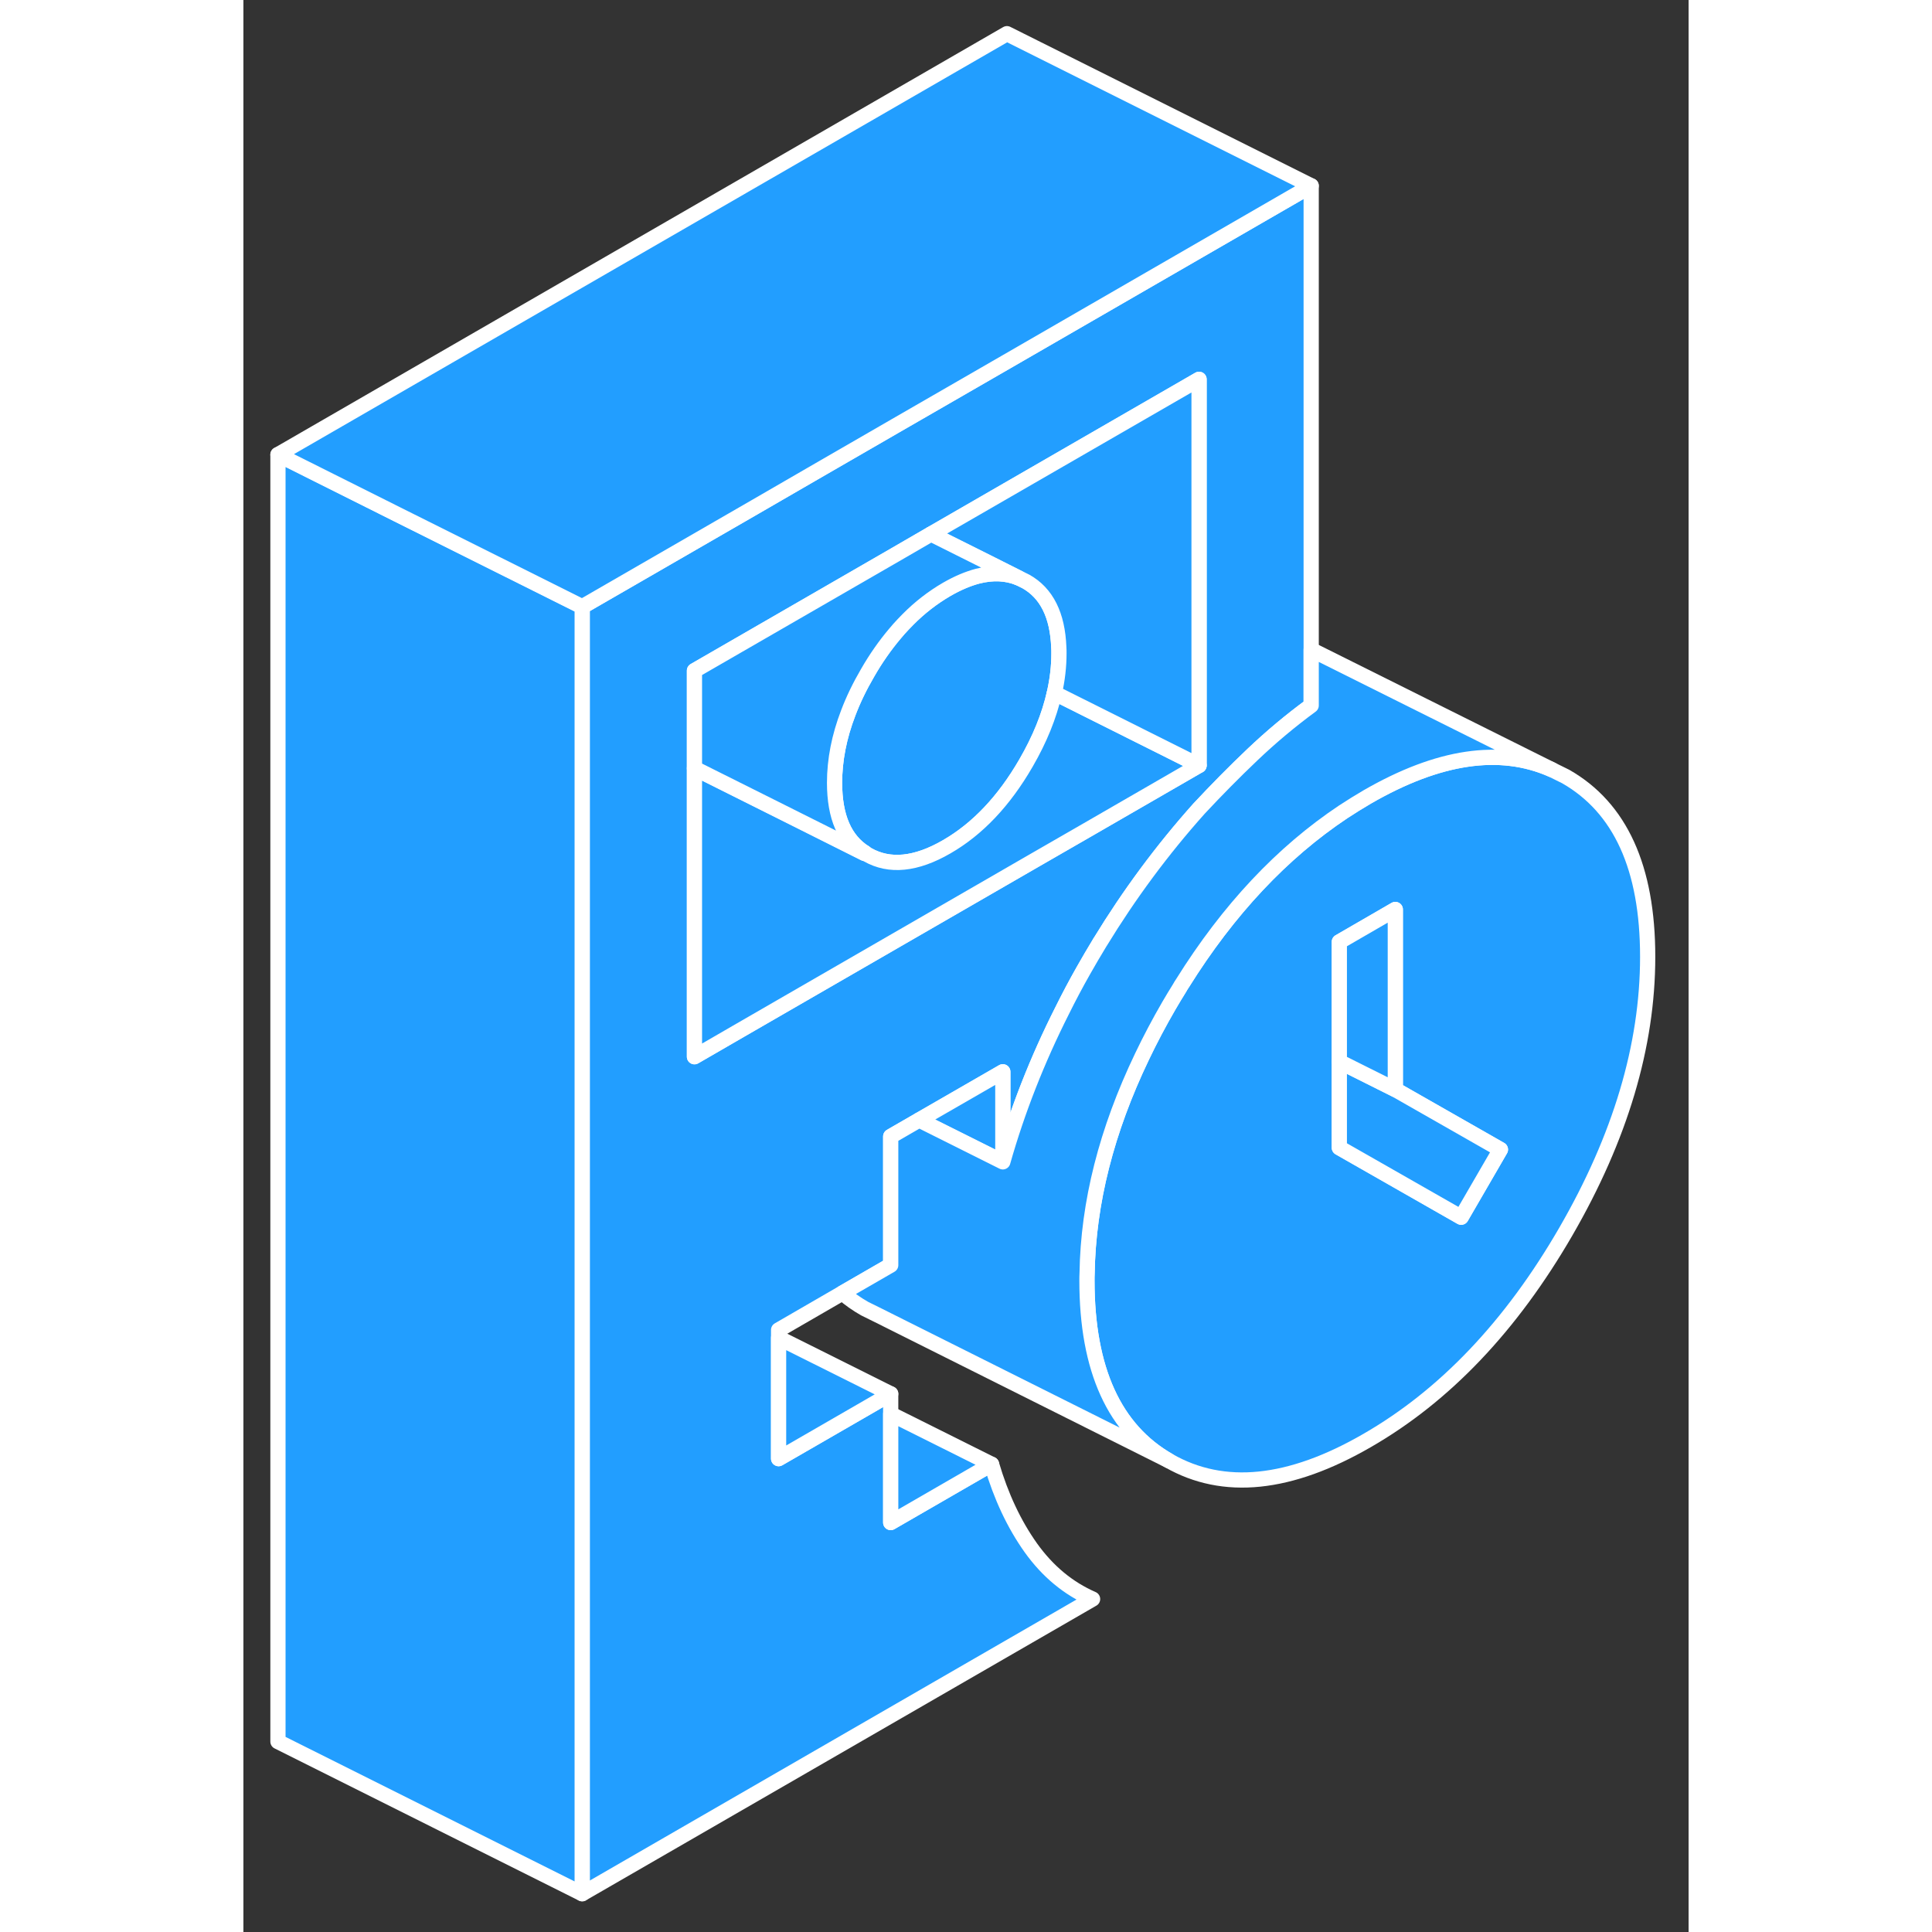 <svg width="48" height="48" viewBox="0 0 95 127" fill="#229EFF" xmlns="http://www.w3.org/2000/svg" stroke-width="1px" stroke-linecap="round" stroke-linejoin="round"><rect x="0" y="0" width="95" height="127" fill="#333333" stroke="none"/><path d="M86.92 51.044L86.01 50.594C82.6 49.084 78.56 49.684 73.88 52.384C73.35 52.694 72.82 53.024 72.3 53.364C68.28 56.044 64.75 59.794 61.73 64.634C61.66 64.734 61.6 64.834 61.54 64.944C61.3 65.324 61.07 65.714 60.84 66.104C60.19 67.224 59.6 68.344 59.07 69.454C56.74 74.314 55.53 79.064 55.46 83.704C55.45 83.864 55.45 84.014 55.45 84.174C55.45 90.024 57.25 93.974 60.84 96.024C64.43 98.074 68.78 97.634 73.88 94.684C78.98 91.744 83.33 87.174 86.92 80.974C90.51 74.774 92.31 68.744 92.31 62.894C92.31 57.044 90.51 53.094 86.92 51.044ZM80.05 80.014L72.04 75.444V61.914L75.72 59.784V71.624L82.63 75.564L80.05 80.014Z" stroke="white" stroke-linejoin="round"/><path d="M82.631 75.564L80.051 80.014L72.041 75.444V69.784L75.721 71.624L82.631 75.564Z" stroke="white" stroke-linejoin="round"/><path d="M75.721 59.784V71.624L72.041 69.784V61.914L75.721 59.784Z" stroke="white" stroke-linejoin="round"/><path d="M50.191 23.764L42.821 28.014L37.351 31.174L33.601 33.344L22.27 39.884V124.484L55.821 105.114C54.221 104.414 52.87 103.294 51.761 101.744C50.66 100.194 49.8 98.364 49.181 96.254L42.55 100.084V91.624L41.331 92.334L35.181 95.884V87.424L39.38 84.994L42.55 83.164V74.704L44.42 73.624L49.92 70.454V76.374C50.88 72.994 52.181 69.684 53.81 66.454C54.251 65.564 54.721 64.674 55.221 63.794C55.571 63.174 55.931 62.564 56.3 61.954C56.3 61.944 56.301 61.934 56.321 61.924C58.231 58.794 60.391 55.874 62.821 53.154C63.941 51.954 65.091 50.784 66.321 49.614C67.551 48.444 68.841 47.364 70.191 46.374V12.214L50.191 23.764ZM62.821 50.314L55.721 54.414L52.041 56.534L36.781 65.344L32.641 67.734L29.651 69.464V44.084L42.821 36.484L45.201 35.104L50.191 32.224L62.821 24.934V50.314Z" stroke="white" stroke-linejoin="round"/><path d="M53.61 42.944C53.61 43.804 53.51 44.674 53.31 45.554C52.97 47.064 52.35 48.594 51.44 50.164C50 52.654 48.26 54.494 46.23 55.664C44.21 56.834 42.47 57.004 41.03 56.184C40.97 56.154 40.92 56.114 40.86 56.064C39.52 55.224 38.86 53.694 38.86 51.454C38.86 49.964 39.16 48.424 39.76 46.864C40.09 45.994 40.51 45.124 41.03 44.234C41.58 43.274 42.18 42.424 42.82 41.664C43 41.444 43.18 41.244 43.37 41.044C43.47 40.934 43.57 40.834 43.67 40.734C44.46 39.934 45.32 39.274 46.23 38.744C46.94 38.334 47.62 38.044 48.27 37.874C49.26 37.624 50.17 37.664 50.99 38.004L51.44 38.224C52.8 38.994 53.52 40.434 53.6 42.554C53.611 42.684 53.61 42.814 53.61 42.944Z" stroke="white" stroke-linejoin="round"/><path d="M44.421 73.623L49.921 76.373V70.453L44.421 73.623Z" stroke="white" stroke-linejoin="round"/><path d="M62.82 50.314L55.721 54.414L52.04 56.534L36.78 65.344L32.64 67.734L29.65 69.464V50.504L35.45 53.404L40.84 56.104C40.84 56.104 40.86 56.074 40.86 56.064C40.92 56.114 40.97 56.154 41.03 56.184C42.47 57.004 44.21 56.834 46.23 55.664C48.26 54.494 50 52.654 51.44 50.164C52.35 48.594 52.97 47.064 53.31 45.554L62.82 50.314Z" stroke="white" stroke-linejoin="round"/><path d="M62.82 24.934V50.314L53.31 45.554C53.51 44.674 53.61 43.804 53.61 42.944C53.61 42.814 53.61 42.684 53.6 42.554C53.52 40.434 52.8 38.994 51.44 38.224L50.99 38.004L49.22 37.114L45.2 35.104L50.19 32.224L62.82 24.934Z" stroke="white" stroke-linejoin="round"/><path d="M22.27 39.884V124.484L2.271 114.484V29.884L10.12 33.814L19.27 38.384L22.27 39.884Z" stroke="white" stroke-linejoin="round"/><path d="M70.191 12.214L50.191 23.764L42.821 28.014L37.351 31.174L33.601 33.344L22.27 39.884L19.27 38.384L10.12 33.814L2.271 29.884L50.191 2.214L70.191 12.214Z" stroke="white" stroke-linejoin="round"/><path d="M49.181 96.254L42.551 100.084V92.944L49.181 96.254Z" stroke="white" stroke-linejoin="round"/><path d="M42.551 91.624L41.331 92.334L35.181 95.884V87.944L42.551 91.624Z" stroke="white" stroke-linejoin="round"/><path d="M86.011 50.594C82.601 49.084 78.561 49.684 73.881 52.384C73.351 52.694 72.821 53.024 72.301 53.364C68.281 56.044 64.751 59.794 61.731 64.634C61.661 64.734 61.601 64.834 61.541 64.944C61.301 65.324 61.071 65.714 60.841 66.104C60.191 67.224 59.601 68.344 59.071 69.454C56.741 74.314 55.531 79.064 55.461 83.704C55.451 83.864 55.451 84.014 55.451 84.174C55.451 90.024 57.251 93.974 60.841 96.024L41.731 86.464L40.841 86.024C40.311 85.724 39.831 85.384 39.381 84.994L42.551 83.164V74.704L44.421 73.624L49.921 76.374C50.881 72.994 52.181 69.684 53.811 66.454C54.251 65.564 54.721 64.674 55.221 63.794C55.571 63.174 55.931 62.564 56.301 61.954C56.301 61.944 56.301 61.934 56.321 61.924C58.231 58.794 60.391 55.874 62.821 53.154C63.941 51.954 65.091 50.784 66.321 49.614C67.551 48.444 68.841 47.364 70.191 46.374V42.704L86.011 50.594Z" stroke="white" stroke-linejoin="round"/><path d="M50.99 38.004C50.17 37.663 49.26 37.623 48.27 37.873C47.62 38.044 46.94 38.334 46.23 38.743C45.32 39.273 44.46 39.934 43.67 40.733C43.57 40.834 43.47 40.934 43.37 41.044C43.18 41.243 43 41.444 42.82 41.663C42.18 42.423 41.58 43.273 41.03 44.233C40.51 45.123 40.09 45.993 39.76 46.864C39.16 48.423 38.86 49.964 38.86 51.453C38.86 53.694 39.52 55.224 40.86 56.063C40.86 56.074 40.85 56.093 40.84 56.103L35.45 53.404L29.65 50.504V44.084L42.82 36.483L45.2 35.103L49.221 37.114L50.99 38.004Z" stroke="white" stroke-linejoin="round"/></svg>